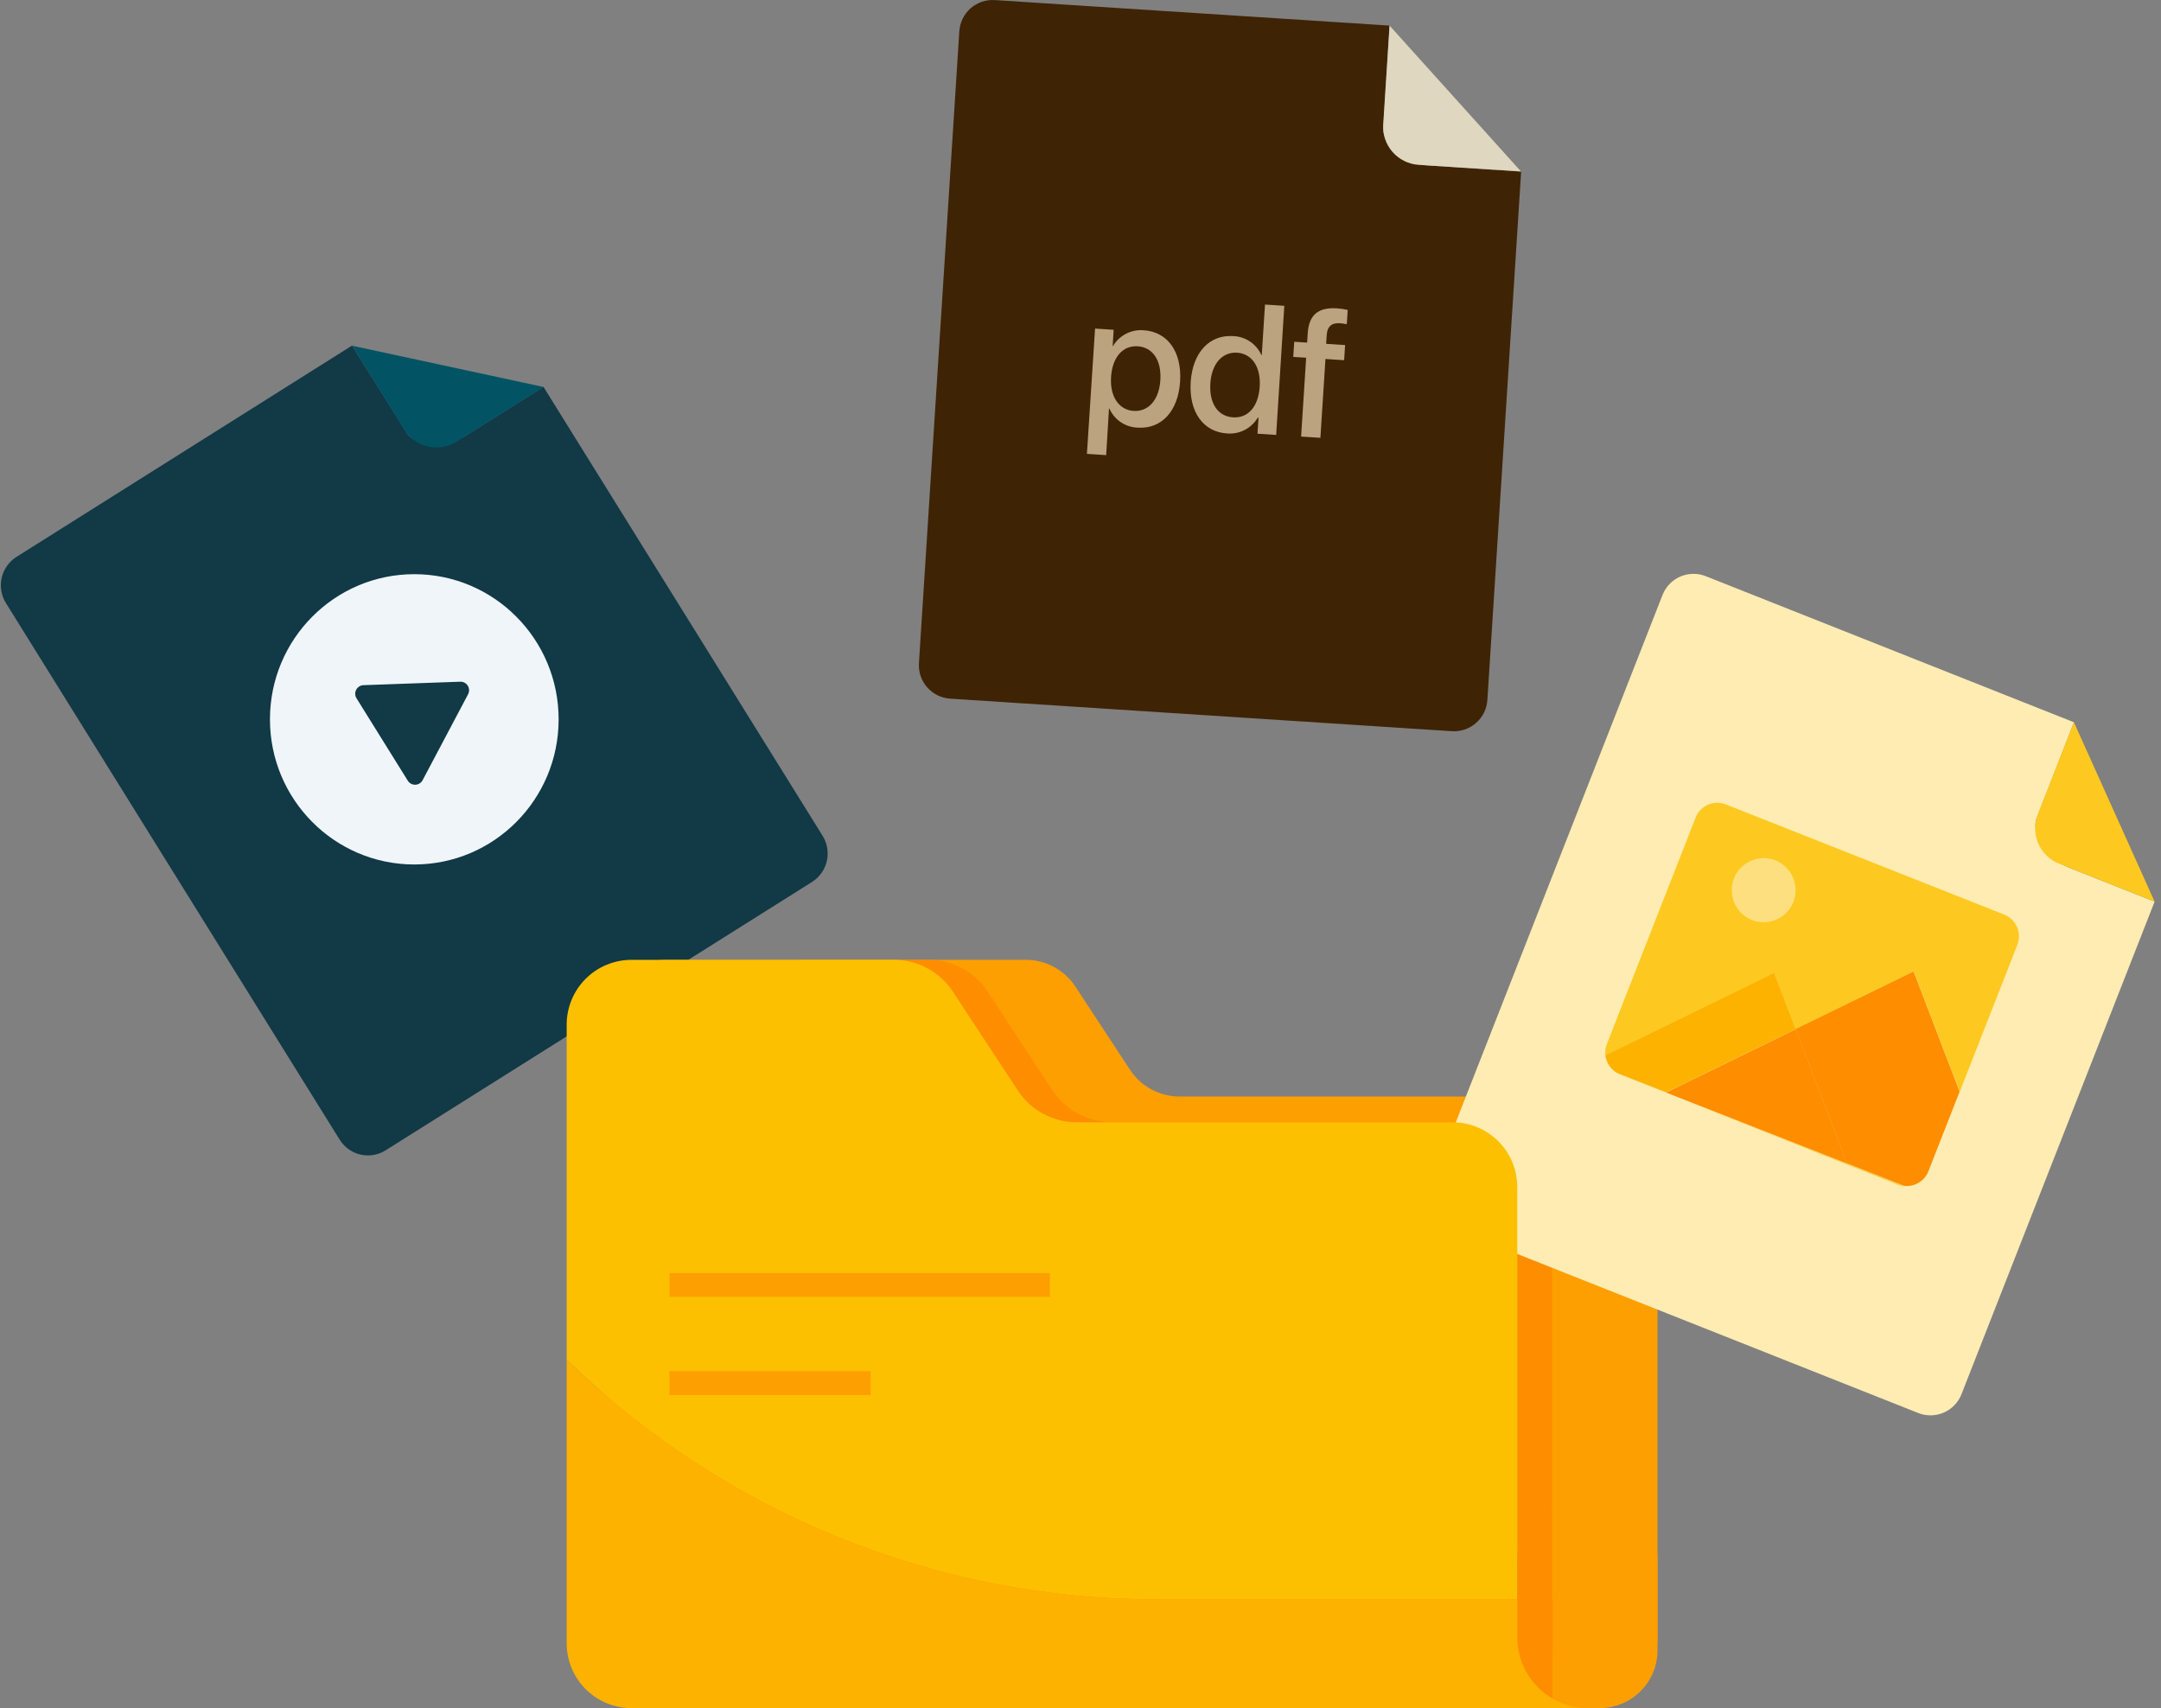 <svg width="253" height="200" viewBox="0 0 253 200" fill="none" xmlns="http://www.w3.org/2000/svg">
<rect x="0" y="0" width="253" height="200" fill="#808080" stroke="none"/>
<g clip-path="url(#clip0_323_2962)">
<path d="M227.303 128.766H224.191V137.329H227.303V128.766Z" fill="#D4E3ED"/>
<path d="M227.303 133.551H224.191V134.342H227.303V133.551Z" fill="#EFF5F9"/>
<path d="M47.577 50.626L41.215 40.461L1.934 65.198C1.055 65.754 0.431 66.634 0.199 67.647C-0.033 68.661 0.145 69.725 0.695 70.607L39.771 133.435C40.041 133.871 40.395 134.249 40.812 134.548C41.229 134.847 41.701 135.06 42.2 135.176C42.7 135.291 43.218 135.307 43.723 135.222C44.229 135.136 44.713 134.952 45.147 134.679L95.065 103.26C95.944 102.705 96.568 101.825 96.8 100.811C97.032 99.798 96.854 98.734 96.304 97.851L63.623 45.288L54.416 51.083C52.538 52.265 48.754 52.517 47.577 50.626Z" fill="#113946"/>
<path d="M47.331 50.293C47.637 50.789 48.037 51.219 48.51 51.56C48.982 51.9 49.517 52.144 50.084 52.277C50.651 52.41 51.238 52.429 51.813 52.334C52.387 52.239 52.937 52.031 53.431 51.723L63.624 45.304L41.227 40.477L47.331 50.293Z" fill="#025464"/>
<path d="M48.504 101.212C57.837 101.212 65.402 93.604 65.402 84.218C65.402 74.833 57.837 67.225 48.504 67.225C39.171 67.225 31.605 74.833 31.605 84.218C31.605 93.604 39.171 101.212 48.504 101.212Z" fill="#EFF5F9"/>
<path d="M53.87 79.814L42.547 80.219C42.372 80.226 42.202 80.28 42.053 80.374C41.905 80.468 41.784 80.599 41.702 80.754C41.62 80.909 41.58 81.083 41.587 81.258C41.593 81.433 41.644 81.604 41.737 81.753L47.746 91.408C47.84 91.556 47.97 91.677 48.125 91.76C48.28 91.841 48.454 91.881 48.629 91.875C48.804 91.869 48.974 91.817 49.123 91.724C49.272 91.631 49.393 91.501 49.476 91.346L54.799 81.286C54.883 81.13 54.923 80.955 54.917 80.778C54.911 80.601 54.858 80.429 54.763 80.279C54.669 80.129 54.536 80.007 54.379 79.926C54.222 79.844 54.047 79.805 53.87 79.814Z" fill="#113946"/>
<path d="M105.946 112.377H120.109C121.258 112.378 122.388 112.664 123.399 113.211C124.41 113.758 125.269 114.547 125.899 115.508L132.294 125.244C132.923 126.205 133.782 126.995 134.793 127.541C135.804 128.088 136.935 128.374 138.084 128.375H185.848L181.512 175.291L188.417 186.089H94.213C93.374 186.087 92.544 185.919 91.77 185.596C90.996 185.273 90.294 184.8 89.703 184.205C89.112 183.611 88.643 182.905 88.325 182.13C88.006 181.354 87.843 180.523 87.846 179.684V118.796C87.841 117.956 88.002 117.123 88.319 116.346C88.637 115.568 89.105 114.861 89.696 114.264C90.288 113.668 90.991 113.194 91.766 112.87C92.541 112.547 93.373 112.379 94.213 112.377H105.946Z" fill="#FD9F00"/>
<path d="M187.292 128.395H184.399C180.665 128.395 177.637 131.422 177.637 135.157V193.219C177.637 196.954 180.665 199.981 184.399 199.981H187.292C191.027 199.981 194.054 196.954 194.054 193.219V135.157C194.054 131.422 191.027 128.395 187.292 128.395Z" fill="#FD9F00"/>
<path d="M181.661 128.395H178.768C175.033 128.395 172.006 131.422 172.006 135.157V193.219C172.006 196.954 175.033 199.981 178.768 199.981H181.661C185.395 199.981 188.423 196.954 188.423 193.219V135.157C188.423 131.422 185.395 128.395 181.661 128.395Z" fill="#FD9F00"/>
<path d="M177.637 191.727V182.796C177.64 181.36 178.017 179.949 178.731 178.702C179.444 177.456 180.47 176.416 181.707 175.686V138.992C181.712 137.995 181.52 137.006 181.143 136.083C180.765 135.159 180.209 134.319 179.507 133.611C178.804 132.903 177.969 132.34 177.049 131.955C176.129 131.57 175.142 131.37 174.144 131.367H130.092C128.726 131.366 127.382 131.025 126.181 130.376C124.98 129.726 123.959 128.788 123.211 127.645L115.615 116.08C114.865 114.943 113.846 114.01 112.647 113.363C111.449 112.717 110.109 112.378 108.748 112.377H77.977C76.979 112.379 75.992 112.579 75.071 112.964C74.151 113.348 73.316 113.911 72.613 114.62C71.91 115.328 71.355 116.168 70.977 117.091C70.6 118.015 70.409 119.004 70.414 120.002V192.375C70.409 193.372 70.601 194.361 70.978 195.284C71.356 196.208 71.912 197.047 72.614 197.756C73.317 198.464 74.152 199.027 75.072 199.412C75.992 199.797 76.98 199.996 77.977 200H181.778V198.899C180.519 198.172 179.473 197.127 178.746 195.868C178.019 194.609 177.637 193.181 177.637 191.727Z" fill="#FE8D00"/>
<path d="M238.455 95.746L242.806 84.562L199.698 67.458C199.22 67.27 198.71 67.177 198.197 67.186C197.684 67.195 197.178 67.306 196.707 67.511C196.237 67.717 195.812 68.013 195.457 68.384C195.101 68.754 194.823 69.191 194.637 69.669L167.607 138.616C167.225 139.583 167.242 140.661 167.654 141.615C168.066 142.569 168.839 143.321 169.804 143.706L224.583 165.436C225.06 165.624 225.57 165.716 226.083 165.707C226.596 165.698 227.102 165.587 227.573 165.382C228.043 165.176 228.468 164.88 228.823 164.51C229.179 164.14 229.458 163.703 229.644 163.225L252.251 105.563L242.153 101.555C240.09 100.736 237.64 97.819 238.455 95.746Z" fill="#FEECB2"/>
<path d="M238.573 95.35C238.142 96.446 238.161 97.668 238.628 98.749C239.095 99.831 239.972 100.683 241.066 101.121L252.25 105.557L242.805 84.561L238.573 95.35Z" fill="#FDC920"/>
<path d="M210.237 120.479L224.057 113.746L229.442 127.818L236.18 110.629C236.446 109.955 236.435 109.203 236.148 108.538C235.861 107.873 235.323 107.348 234.65 107.079L202.05 94.179C201.717 94.046 201.361 93.981 201.003 93.987C200.645 93.992 200.292 94.069 199.963 94.212C199.635 94.355 199.338 94.562 199.09 94.82C198.842 95.079 198.648 95.384 198.519 95.718L188.12 122.242C187.954 122.665 187.895 123.121 187.949 123.572L207.716 113.922L210.237 120.479Z" fill="#FDC920"/>
<path d="M189.438 125.721L189.652 125.821L195.023 127.951H195.061L189.438 125.721Z" fill="#FDC920"/>
<path d="M195.021 127.928L222.228 138.717C222.459 138.81 222.703 138.869 222.952 138.893L195.021 127.928Z" fill="#FDC920"/>
<path d="M210.237 120.479L207.716 113.902L187.949 123.552C188.002 124.002 188.165 124.432 188.425 124.803C188.684 125.173 189.032 125.474 189.436 125.678L195.059 127.889L210.237 120.479Z" fill="#FDB200"/>
<path d="M225.759 137.157L229.419 127.817L224.034 113.744L210.214 120.478L216.243 136.204L195.036 127.879H194.998L222.928 138.839C223.519 138.907 224.116 138.78 224.628 138.476C225.139 138.172 225.537 137.709 225.759 137.157Z" fill="#FE8D00"/>
<path d="M216.267 136.234L210.239 120.498L195.061 127.908L216.267 136.234Z" fill="#FE8D00"/>
<path d="M205.12 107.721C204.197 107.351 203.457 106.631 203.06 105.718C202.664 104.805 202.644 103.773 203.004 102.846C203.184 102.388 203.452 101.971 203.793 101.617C204.133 101.263 204.541 100.979 204.991 100.783C205.442 100.586 205.927 100.48 206.418 100.471C206.91 100.462 207.398 100.55 207.855 100.73C208.778 101.101 209.516 101.822 209.91 102.735C210.304 103.648 210.321 104.68 209.957 105.605C209.595 106.526 208.882 107.265 207.976 107.662C207.069 108.058 206.042 108.08 205.12 107.721Z" fill="#FEDF80"/>
<path d="M177.708 187.261L177.637 187.152V139.021C177.642 138.023 177.451 137.034 177.074 136.11C176.696 135.187 176.14 134.347 175.438 133.638C174.735 132.93 173.9 132.367 172.979 131.983C172.059 131.598 171.071 131.398 170.074 131.396H126.041C124.675 131.395 123.33 131.053 122.129 130.403C120.928 129.752 119.907 128.813 119.159 127.669L111.559 116.104C110.811 114.96 109.791 114.021 108.589 113.37C107.388 112.719 106.043 112.378 104.677 112.377H73.907C72.909 112.379 71.922 112.579 71.001 112.964C70.081 113.348 69.245 113.911 68.543 114.62C67.84 115.328 67.284 116.168 66.907 117.091C66.53 118.015 66.338 119.004 66.344 120.002V159.202C84.821 177.182 109.581 187.249 135.362 187.261H177.708Z" fill="#FDC000"/>
<path d="M73.909 199.986H185.849L177.71 187.262H135.364C109.583 187.249 84.823 177.183 66.346 159.203V192.376C66.343 193.372 66.536 194.359 66.914 195.281C67.292 196.202 67.849 197.04 68.551 197.747C69.253 198.454 70.088 199.015 71.007 199.399C71.926 199.784 72.912 199.983 73.909 199.986Z" fill="#FDB200"/>
<path d="M185.848 174.543C184.39 174.545 182.959 174.94 181.707 175.687V187.152L181.779 187.262V198.885C183.014 199.605 184.418 199.984 185.848 199.986C188.029 199.972 190.117 199.096 191.654 197.548C193.191 196.001 194.054 193.908 194.054 191.727V182.797C194.054 180.616 193.191 178.524 191.654 176.977C190.116 175.431 188.029 174.556 185.848 174.543Z" fill="#FD9F00"/>
<path d="M181.707 187.152V175.688C180.47 176.418 179.444 177.457 178.731 178.704C178.017 179.95 177.64 181.361 177.637 182.798V191.728C177.641 193.178 178.026 194.601 178.752 195.855C179.479 197.109 180.523 198.152 181.778 198.876V187.262L181.707 187.152Z" fill="#FE8D00"/>
<path d="M122.914 149.049H78.381V151.841H122.914V149.049Z" fill="#FD9F00"/>
<path d="M101.927 160.537H78.381V163.33H101.927V160.537Z" fill="#FD9F00"/>
<path d="M161.949 14.986L162.683 2.996L116.458 0.008C115.946 -0.025 115.432 0.045 114.946 0.211C114.46 0.378 114.012 0.638 113.626 0.978C113.241 1.318 112.927 1.731 112.702 2.192C112.476 2.654 112.344 3.155 112.312 3.668L107.585 77.628C107.516 78.663 107.86 79.684 108.543 80.466C109.225 81.248 110.19 81.727 111.226 81.797L169.993 85.61C171.028 85.672 172.046 85.322 172.822 84.634C173.599 83.947 174.071 82.98 174.135 81.945L178.09 20.085L167.253 19.384C165.023 19.232 161.806 17.211 161.949 14.986Z" fill="#3F2305"/>
<path d="M161.939 14.571C161.862 15.746 162.254 16.903 163.028 17.789C163.803 18.675 164.897 19.218 166.071 19.299L178.07 20.076L162.683 2.996L161.939 14.571Z" fill="#DFD7BF"/>
<path d="M138.16 44.664C137.941 48.152 135.973 50.244 133.223 50.068C132.513 50.052 131.823 49.834 131.232 49.44C130.641 49.046 130.175 48.492 129.887 47.842H129.835L129.506 53.285L127.252 53.137L128.205 38.469L130.383 38.612L130.264 40.518H130.302C130.67 39.899 131.205 39.398 131.846 39.07C132.487 38.743 133.207 38.604 133.924 38.669C136.692 38.855 138.384 41.175 138.16 44.664ZM135.849 44.511C135.997 42.21 134.977 40.656 133.195 40.542C131.412 40.427 130.226 41.867 130.078 44.14C129.93 46.413 130.983 47.995 132.713 48.109C134.443 48.224 135.701 46.827 135.849 44.511Z" fill="#BCA37F"/>
<path d="M139.4 44.741C139.624 41.267 141.597 39.175 144.346 39.351C145.057 39.368 145.749 39.588 146.34 39.983C146.931 40.379 147.396 40.935 147.682 41.586H147.72L148.102 35.658L150.361 35.806L149.407 50.922L147.22 50.779L147.344 48.906H147.249C146.88 49.523 146.344 50.023 145.703 50.349C145.062 50.674 144.343 50.812 143.627 50.746C140.868 50.56 139.181 48.22 139.4 44.741ZM141.702 44.894C141.554 47.219 142.574 48.744 144.356 48.863C146.138 48.982 147.334 47.572 147.482 45.265C147.63 42.959 146.572 41.41 144.842 41.296C143.112 41.181 141.849 42.578 141.702 44.894Z" fill="#BCA37F"/>
<path d="M152.919 41.881L151.408 41.786L151.523 40.013L153.033 40.113L153.1 39.032C153.238 36.897 154.301 35.953 156.531 36.101C156.953 36.129 157.372 36.191 157.784 36.287L157.675 37.959C157.407 37.899 157.134 37.861 156.86 37.845C155.878 37.783 155.387 38.245 155.325 39.218L155.259 40.256L157.479 40.399L157.365 42.172L155.178 42.029L154.587 51.26L152.328 51.112L152.919 41.881Z" fill="#BCA37F"/>
</g>
<defs>
<clipPath id="clip0_323_2962">
<rect width="253" height="200" fill="white"/>
</clipPath>
</defs>
</svg>
